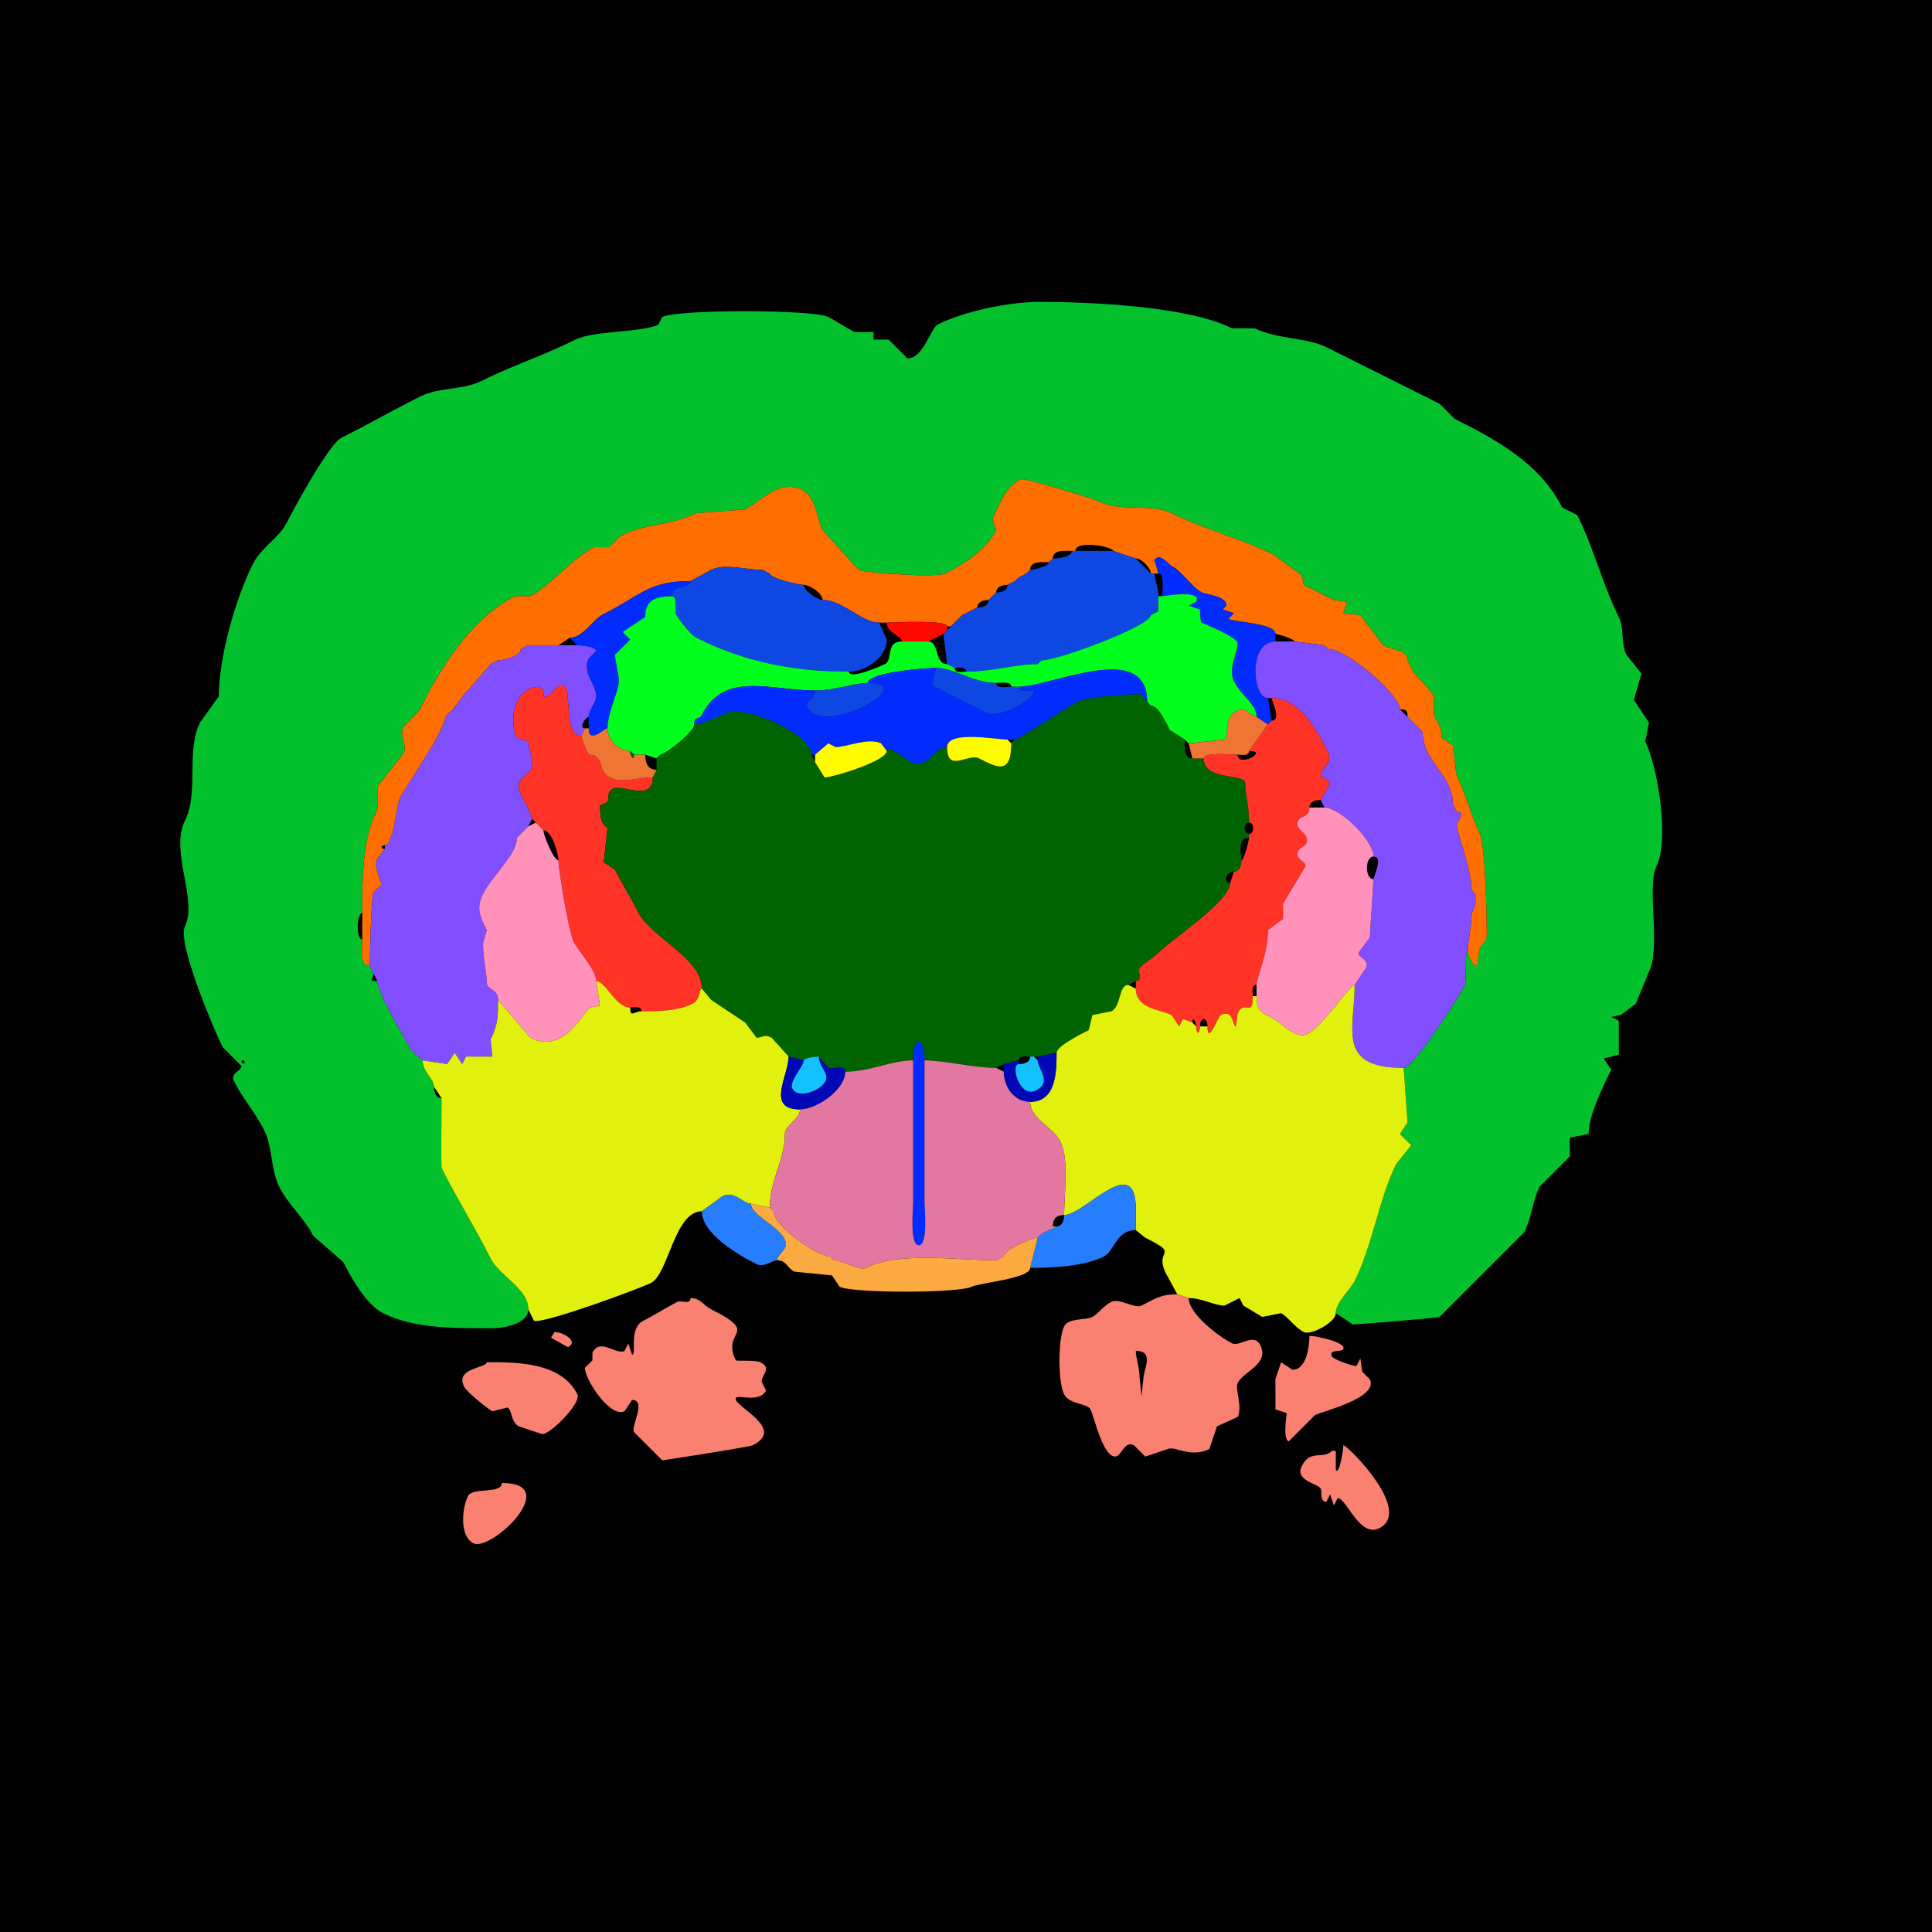 <svg xmlns="http://www.w3.org/2000/svg" xmlns:xlink="http://www.w3.org/1999/xlink" height="512" width="512">
<g>
<rect width="512" height="512" fill="#000000"  stroke-width="0" /> 
<path  fill-rule="evenodd" fill="#03C12D" stroke-width="0" stroke="#03C12D" d = " M64 281 C64,282.93 65.93,281 64,281  M140 347 C140,350.947 133.251,352 130.5,352 120.503,352 109.773,352.137 101.5,348 96.997,345.749 92.914,338.327 91,334.5 L83,327.5 C80.694,322.887 76.366,319.232 74,314.5 71.712,309.925 72.259,304.019 70,299.5 67.68,294.859 64.333,291.166 62,286.5 60.948,284.396 64,283.83 64,282.5 L59,277.5 C56.846,273.191 46.862,249.777 49,245.5 52.477,238.547 44.966,225.568 49,217.5 52.797,209.906 49.218,199.065 53,191.5 L58,184.5 C58,174.462 62.204,159.091 67,149.5 69.267,144.965 73.972,142.556 76,138.5 77.994,134.511 87.21,117.645 90.5,116 97.471,112.514 104.456,108.522 111.5,105 116.191,102.654 122.79,103.355 127.5,101 135.687,96.906 144.318,94.091 152.5,90 157.323,87.588 170.174,88.163 174.5,86 L175.5,84 C179.579,81.961 215.443,81.971 219.5,84 221.388,84.944 223.923,86.712 226.5,88 L231.5,88 L231.5,90 L235.5,90 L240.5,95 C244.688,95 246.657,86.921 248.5,86 255.498,82.501 267.325,80 275.5,80 288.74,80 314.747,81.123 326.5,87 L332.5,87 C338.218,89.859 346.434,89.467 351.5,92 361.497,96.999 371.522,102.011 381.5,107 L385.5,111 C395.958,116.229 408.061,122.623 414,134.5 L418,136.5 C422.322,145.145 424.66,154.82 429,163.5 430.422,166.344 429.592,170.685 431,173.5 L435,178.5 L433,185.5 L437,191.5 L436,196.5 C439.46,203.42 442.353,222.793 439,229.5 436.293,234.913 440.192,251.116 437,257.5 L433.5,266 L429.5,269 L427,269.5 L429,270.5 L429,279.5 L425,280.5 L427,283.5 C424.489,288.523 421,295.827 421,300.5 L416,301.5 L416,306.5 L408,314.5 C406.188,318.124 405.84,322.819 404,326.5 L381.5,349 C380.949,349.276 358.619,351.06 358.5,351 L354,348 C354,345.089 357.73,342.04 359,339.5 363.681,330.139 365.546,317.407 370,308.5 370,308.5 374,303.5 374,303.5 374,303.5 371,300.5 371,300.5 371,300.5 373,297.5 373,297.5 373,297.5 372,283 372,283 374.598,283 386.889,263.722 388,261.5 388.967,259.566 387.974,252 389,252 389,253.023 390.096,256 391.5,256 391.5,256 392,251.5 392,251.5 392.937,249.626 394,249.836 394,247.5 394,242.289 393.664,223.828 392,220.5 389.97,216.441 388.402,210.305 386,205.5 386,205.5 385,197.5 385,197.5 385,197.5 382,195.5 382,195.5 382,192.793 381.531,192.563 380,189.5 380,189.5 380,184.5 380,184.5 379.097,182.694 374,177.995 374,177 374,177 373,175 373,175 373,172.164 369.44,172.47 366.5,171 366.5,171 360.5,163 360.5,163 360.5,163 356,162.5 356,162.5 356,162.5 357,159.5 357,159.5 357,159.5 353.5,159 353.5,159 350.699,157.6 348.155,156.327 345.5,155 345.5,155 345,152.5 345,152.5 345,152.5 337.5,147 337.5,147 328.816,142.658 319.099,140.3 310.5,136 305.14,133.32 296.86,135.68 291.5,133 289.697,132.098 271.402,126.549 270.5,127 266.594,128.953 265.518,132.465 263,137.5 263,137.5 264,140.5 264,140.5 261.344,145.812 255.124,149.688 250.5,152 248.338,153.081 229.319,151.909 227.5,151 227.5,151 218,140.5 218,140.5 215.868,136.235 216.377,129 209,129 204.796,129 200.332,133.584 197.5,135 197.5,135 184.5,136 184.5,136 177.932,139.284 171.337,138.582 164.5,142 164.5,142 161.5,145 161.5,145 161.5,145 157.5,145 157.5,145 151.345,148.077 145.881,155.31 140.5,158 140.5,158 136.5,158 136.5,158 124.787,163.857 116.746,177.008 111,188.5 111,188.5 107,192.5 107,192.5 105.661,195.177 108.018,197.465 107,199.5 107,199.5 100,208.5 100,208.5 100,208.5 100,214.5 100,214.5 95.993,222.513 96,232.311 96,242 94.398,242 94.398,249 96,249 96,250.851 95.133,256 98,256 98,256 99,258 99,258 99,259.577 97.271,260 100,260 100,263.195 107.278,275.056 109,278.5 109,278.5 112,281 112,281 112,284.145 115,285.833 115,288 115,289.238 115.423,291 117,291 117,292.576 116.893,309.286 117,309.5 121.037,317.575 125.982,325.464 130,333.5 132.328,338.156 140,341.489 140,347  Z"/>

<path  fill="#FF6E00" stroke-width="0" stroke="#FF6E00" d = " M96 249 C96,250.851 95.133,256 98,256 98,255.128 98.288,237.925 99,236.5 99,236.5 101,234.5 101,234.5 101,232.897 98.884,229.732 100,227.5 100,227.5 102,225 102,225 100.814,225 100.814,224 102,224 104.252,224 105.048,213.405 106,211.5 107.335,208.83 118,193.452 118,190 118,190 119,189 119,189 119,189 120,188 120,188 120,188 123,184 123,184 123,184 124,183 124,183 124,183 130,176 130,176 130,176 132,175 132,175 133.402,175 138,173.89 138,172 138,172 140,171 140,171 140,171 148,171 148,171 148,171 151,169 151,169 154.521,169 157.283,164.109 159.5,163 169.866,157.817 171.751,154 183,154 183,154 188.5,151 188.5,151 191.921,149.289 197.681,151 202,151 202,151 204,152 204,152 204,153.231 211.622,155 213,155 214.562,155 218,157.189 218,159 223.322,159 228.315,165 233,165 233,165 235,165 235,165 237.158,165 251,164.199 251,166 251,166 252,166 252,166 252,166 253,165 253,165 253,165 255,163 255,163 255,163 257,162 257,162 257,162 259,161 259,161 259,159.423 260.762,159 262,159 262,159 263,158 263,158 263,158 264,157 264,157 264,155.423 265.762,155 267,155 267,155 269,154 269,154 269,154 270,153 270,153 270,153 272,152 272,152 272,152 273,151 273,151 273,148.539 276.378,149 278,149 278,149 279,148 279,148 279,145.539 282.378,146 284,146 284,146 285,146 285,146 285,142.98 295,144.882 295,146 295,146 301,148 301,148 302.634,148 305,150.634 305,152 305,152 306,152 306,152 306,152 307,152 307,152 307,152 306,148.5 306,148.5 307.143,146.214 309.661,149.58 310.5,150 313.271,151.386 315.805,155.653 318.5,157 319.726,157.613 325,157.926 325,160.5 325,160.5 324,161.5 324,161.5 324,161.5 327,162.5 327,162.5 327,162.5 325.5,164 325.5,164 327.477,164.989 338,165.147 338,168 338.671,168 343,169.328 343,170 343,170 351,171 351,171 351,171 352,172 352,172 356.998,172 371,184.186 371,188 372.747,188 373,188.253 373,190 373,190 376,193 376,193 376,193 377,194 377,194 377,201.833 385,205.307 385,213 385,213 386,215 386,215 388.626,215 386,217.993 386,218.5 386,220.39 390,230.676 390,236 390,236 391,237 391,237 391,237 391,240 391,240 391,240 390,242 390,242 390,245.325 389,249.31 389,252 389,253.023 390.096,256 391.5,256 391.5,256 392,251.5 392,251.5 392.937,249.626 394,249.836 394,247.5 394,242.289 393.664,223.828 392,220.5 389.97,216.441 388.402,210.305 386,205.5 386,205.5 385,197.5 385,197.5 385,197.5 382,195.5 382,195.5 382,192.793 381.531,192.563 380,189.5 380,189.5 380,184.5 380,184.5 379.097,182.694 374,177.995 374,177 374,177 373,175 373,175 373,172.164 369.44,172.47 366.5,171 366.5,171 360.5,163 360.5,163 360.5,163 356,162.5 356,162.5 356,162.5 357,159.5 357,159.5 357,159.5 353.5,159 353.5,159 350.699,157.6 348.155,156.327 345.5,155 345.5,155 345,152.5 345,152.5 345,152.5 337.5,147 337.5,147 328.816,142.658 319.099,140.3 310.5,136 305.14,133.32 296.86,135.68 291.5,133 289.697,132.098 271.402,126.549 270.5,127 266.594,128.953 265.518,132.465 263,137.5 263,137.5 264,140.5 264,140.5 261.344,145.812 255.124,149.688 250.5,152 248.338,153.081 229.319,151.909 227.5,151 227.5,151 218,140.5 218,140.5 215.868,136.235 216.377,129 209,129 204.796,129 200.332,133.584 197.5,135 197.5,135 184.5,136 184.5,136 177.932,139.284 171.337,138.582 164.5,142 164.5,142 161.5,145 161.5,145 161.5,145 157.5,145 157.5,145 151.345,148.077 145.881,155.31 140.5,158 140.5,158 136.5,158 136.5,158 124.787,163.857 116.746,177.008 111,188.5 111,188.5 107,192.5 107,192.5 105.661,195.177 108.018,197.465 107,199.5 107,199.5 100,208.5 100,208.5 100,208.5 100,214.5 100,214.5 95.993,222.513 96,232.311 96,242 96,242 96,249 96,249  Z"/>

<path  fill="#0E47E2" stroke-width="0" stroke="#0E47E2" d = " M253 177 C254.048,177 256,176.527 256,178 262.773,178 269.005,176 275,176 275,176 276,175 276,175 280.542,175 305,165.826 305,163 305,163 307,162 307,162 307,162 307,158 307,158 307,155.876 306,153.564 306,152 306,152 305,152 305,152 305,152 301,148 301,148 301,148 295,146 295,146 295,146 285,146 285,146 285,146 284,146 284,146 284,147.638 280.424,148 279,148 279,148 278,149 278,149 278,150.014 274.041,151 273,151 273,151 272,152 272,152 272,152 270,153 270,153 270,153 269,154 269,154 269,154 267,155 267,155 267,156.577 265.238,157 264,157 264,157 263,158 263,158 263,158 262,159 262,159 262,160.577 260.238,161 259,161 259,161 257,162 257,162 257,162 255,163 255,163 255,163 253,165 253,165 253,165 252,166 252,166 252,166 251,167 251,167 251,167 250,168 250,168 250,168 251,176 251,176 251,176 253,177 253,177  Z"/>

<path  fill="#022CFF" stroke-width="0" stroke="#022CFF" d = " M337 191 L336,192 C336,192 333,190 333,190 333,186.546 329.028,184.556 327,180.5 325.407,177.314 328,172.839 328,170.5 328,168.89 319.343,165.421 318.5,165 318.015,164.757 318,161.946 318,161.5 318,161.5 315,160.5 315,160.5 315,160.5 317,159.5 317,159.5 318.711,156.079 308.524,158 308,158 308,156.679 308.684,152 307,152 307,152 306,148.5 306,148.5 307.143,146.214 309.661,149.58 310.5,150 313.271,151.386 315.805,155.653 318.5,157 319.726,157.613 325,157.926 325,160.5 325,160.5 324,161.5 324,161.5 324,161.5 327,162.5 327,162.5 327,162.5 325.5,164 325.5,164 327.477,164.989 338,165.147 338,168 338,168 338,170 338,170 330.678,170 331.893,185 336,185 336,185 337,191 337,191  Z"/>

<path  fill="#0E47E2" stroke-width="0" stroke="#0E47E2" d = " M233 165 L235,169.5 C235,174.293 229.328,178 225,178 209.826,178 196.967,175.233 184.5,169 182.788,168.144 179,162.895 179,162.5 179,161.264 179.449,158 178,158 178,154.719 183,155.947 183,154 183,154 188.5,151 188.5,151 191.921,149.289 197.681,151 202,151 202,151 204,152 204,152 204,153.231 211.622,155 213,155 213,156.533 216.753,159 218,159 223.322,159 228.315,165 233,165  Z"/>

<path  fill="#022CFF" stroke-width="0" stroke="#022CFF" d = " M156 193 C156,197.369 160.091,193 161,193 161,188.931 164,183.085 164,180.5 164,178.488 163,175.26 163,173.5 163,173.5 167,169.5 167,169.5 167,169.5 165,167.5 165,167.5 165,167.5 171,163.5 171,163.5 171,159.637 172.936,158 178,158 178,154.719 183,155.947 183,154 171.751,154 169.866,157.817 159.5,163 157.283,164.109 154.521,169 151,169 151,169 153,171 153,171 153.951,171 158,171.436 158,172.5 158,172.5 156,174.5 156,174.5 154.17,178.16 158,181.492 158,184.5 158,186.118 156,188.194 156,190 156,190 156,193 156,193  Z"/>

<path  fill="#00FF1D" stroke-width="0" stroke="#00FF1D" d = " M175 200 L174,201 C174,201 171,200 171,200 169.667,200 169.333,200 168,200 168,200 167,199 167,199 163.827,199 161,196.043 161,193 161,188.931 164,183.085 164,180.5 164,178.488 163,175.26 163,173.5 163,173.5 167,169.5 167,169.5 167,169.5 165,167.5 165,167.5 165,167.5 171,163.5 171,163.5 171,159.637 172.936,158 178,158 179.449,158 179,161.264 179,162.5 179,162.895 182.788,168.144 184.5,169 196.967,175.233 209.826,178 225,178 225,180.233 233.36,176.57 234.5,176 236.782,174.859 234.58,170 239,170 239,170 246,170 246,170 248.978,170 247.576,176 251,176 251,176 253,177 253,177 253,178.473 254.952,178 256,178 262.773,178 269.005,176 275,176 275,176 276,175 276,175 280.542,175 305,165.826 305,163 305,163 307,162 307,162 307,162 307,158 307,158 307,158 308,158 308,158 308.524,158 318.711,156.079 317,159.5 317,159.5 315,160.5 315,160.5 315,160.5 318,161.5 318,161.5 318,161.946 318.015,164.757 318.5,165 319.343,165.421 328,168.89 328,170.5 328,172.839 325.407,177.314 327,180.5 329.028,184.556 333,186.546 333,190 333,190 331,189 331,189 331,189 330,188 330,188 323.445,188 326.08,195.21 324.5,196 324.5,196 315,197 315,197 315,197 314,196 314,196 314,196 310,193.5 310,193.5 309.029,191.558 306.989,187 305,187 305,187 304,186 304,186 304,169.423 278.597,182 270,182 270,182 268,182 268,182 268,180.421 265.145,181 264,181 257.861,181 252.91,177 248,177 245.522,177 230,178.159 230,181 226.49,181 221.003,183 216,183 204.444,183 191.901,177.698 186,189.5 185.277,190.945 184,189.591 184,192 184,194.009 176.199,200 175,200  Z"/>

<path  fill="#FF0800" stroke-width="0" stroke="#FF0800" d = " M239 170 L246,170 C246,170 250,168 250,168 250,168 251,167 251,167 251,167 251,166 251,166 251,164.199 237.158,165 235,165 235,167.813 239,168.461 239,170  Z"/>

<path  fill="#814FFF" stroke-width="0" stroke="#814FFF" d = " M359 261 C359,272.717 354.041,283 372,283 374.598,283 386.889,263.722 388,261.5 388.967,259.566 387.974,252 389,252 389,249.31 390,245.325 390,242 390,242 391,240 391,240 391,240 391,237 391,237 391,237 390,236 390,236 390,230.676 386,220.39 386,218.5 386,217.993 388.626,215 386,215 386,215 385,213 385,213 385,205.307 377,201.833 377,194 377,194 376,193 376,193 376,193 373,190 373,190 373,190 371,188 371,188 371,184.186 356.998,172 352,172 352,172 351,171 351,171 351,171 343,170 343,170 343,170 338,170 338,170 330.678,170 331.893,185 336,185 336,185 337,185 337,185 344.524,185 349.039,193.579 352,199.5 353.258,202.017 350,203.736 350,205.5 350,206.3 353.144,206.212 352,208.5 352,208.5 350,212 350,212 350,212 351,214 351,214 355.174,214 364,222.755 364,227 366.726,227 364,232.294 364,233 364,233 363,248.5 363,248.5 363,248.5 360,252.5 360,252.5 360,253.83 363.052,254.396 362,256.5 362,256.5 359,261 359,261  Z"/>

<path  fill="#814FFF" stroke-width="0" stroke="#814FFF" d = " M132 265 C132,269.613 131.881,271.738 130,275.5 L130.5,280 L123.5,280 L122.5,282 L120.5,279 L118.5,282 L112,281 C112,281 109,278.5 109,278.5 107.278,275.056 100,263.195 100,260 100,260 99,258 99,258 99,258 98,256 98,256 98,255.128 98.288,237.925 99,236.5 99,236.5 101,234.5 101,234.5 101,232.897 98.884,229.732 100,227.5 100,227.5 102,225 102,225 102,225 102,224 102,224 104.252,224 105.048,213.405 106,211.5 107.335,208.83 118,193.452 118,190 118,190 119,189 119,189 119,189 120,188 120,188 120,188 123,184 123,184 123,184 124,183 124,183 124,183 130,176 130,176 130,176 132,175 132,175 133.402,175 138,173.89 138,172 138,172 140,171 140,171 140,171 148,171 148,171 148,171 153,171 153,171 153.951,171 158,171.436 158,172.5 158,172.5 156,174.5 156,174.5 154.17,178.16 158,181.492 158,184.5 158,186.118 156,188.194 156,190 155.187,190 153.272,193 155,193 155,193 154,195 154,195 149.673,195 151.207,184.914 150,182.5 148.124,178.748 144,188.444 144,183 144,183 143,182 143,182 136.256,182 134.741,190.981 137,195.5 137,195.5 140,196.5 140,196.5 140,197.109 141.516,202.468 141,203.5 139.92,205.66 136.059,206.618 138,210.5 138.579,211.657 141,215.991 141,217 141,217 140,219 140,219 140,219 138,221 138,221 138,221 137,222 137,222 137,227.542 127,234.555 127,240.5 127,242.663 127.883,244.267 129,246.5 129,246.5 128,250 128,250 128,254.124 129,257.731 129,260.5 129,262.157 132,262.137 132,265  Z"/>

<path  fill="#022CFF" stroke-width="0" stroke="#022CFF" d = " M215 200 L216,200 C216,200 219.5,197 219.5,197 219.5,197 221.5,198 221.5,198 224.253,198 230.232,195.366 233.5,197 233.5,197 235,199 235,199 235,197.018 240.375,201.438 241.5,202 245.68,204.09 247.585,198 251,198 251,193.465 264.207,196 267,196 267,196 269,196 269,196 270.053,196 282.707,187.396 285.5,186 288.406,184.547 299.056,184 302.5,184 302.5,184 304,186 304,186 304,169.423 278.597,182 270,182 270,184.159 274,182.061 274,183.5 274,185.214 264.843,190.671 261.5,189 259.899,188.199 247.29,182.081 247,181.5 247,181.5 248,177 248,177 245.522,177 230,178.159 230,181 244.191,181 218.036,195.572 214,187.5 212.988,185.476 216,185.557 216,183 204.444,183 191.901,177.698 186,189.5 185.277,190.945 184,189.591 184,192 185.598,192 190.853,189.823 192.5,189 197.012,186.744 215,194.21 215,200  Z"/>

<path  fill="#0E47E2" stroke-width="0" stroke="#0E47E2" d = " M268 182 L270,182 C270,184.159 274,182.061 274,183.5 274,185.214 264.843,190.671 261.5,189 259.899,188.199 247.29,182.081 247,181.5 247,181.5 248,177 248,177 252.91,177 257.861,181 264,181 264,182.579 266.855,182 268,182  Z"/>

<path  fill="#0E47E2" stroke-width="0" stroke="#0E47E2" d = " M230 181 C244.191,181 218.036,195.572 214,187.5 212.988,185.476 216,185.557 216,183 221.003,183 226.49,181 230,181  Z"/>

<path  fill="#FF3427" stroke-width="0" stroke="#FF3427" d = " M167 267 C168.048,267 170,266.527 170,268 174.661,268 179.667,267.916 183.5,266 185.707,264.897 185.23,262 186,262 186,253.767 172.555,248.61 169,241.5 167.137,237.775 164.809,234.118 163,230.5 163,230.5 160,228.5 160,228.5 160,228.5 161,219.5 161,219.5 160.664,218.828 159,219.06 159,213.5 159,213.5 161,212.5 161,212.5 161.659,211.182 160.581,209.96 162.5,209 164.934,207.783 173,212.591 173,206 168.766,206 165.088,207.794 161.5,206 158.578,204.539 159.978,200 156,200 156,200 155,198 155,198 155,198 154,195 154,195 149.673,195 151.207,184.914 150,182.5 148.124,178.748 144,188.444 144,183 144,183 143,182 143,182 136.256,182 134.741,190.981 137,195.5 137,195.5 140,196.5 140,196.5 140,197.109 141.516,202.468 141,203.5 139.92,205.66 136.059,206.618 138,210.5 138.579,211.657 141,215.991 141,217 141,217 142,218 142,218 142,218 144,220 144,220 146.232,220 148,226.302 148,228 148,230.69 150.812,247.125 152,249.5 153.37,252.24 158,256.979 158,260 160.559,260 163.095,267 167,267  Z"/>

<path  fill="#006400" stroke-width="0" stroke="#006400" d = " M266 282 L264,283 C257.867,283 250.45,281 245,281 245,274.798 242,273.958 242,281 236.073,281 230.665,284 224,284 224,281.936 220.647,283.574 219.5,283 219.5,283 217,280 217,280 215.571,280 213,280.454 213,281 213,281 209,280 209,280 209,280 204.5,275 204.5,275 202.339,273.92 202.188,275 200.5,275 200.5,275 197.5,271 197.5,271 197.5,271 188.5,265 188.5,265 188.5,265 186,262 186,262 186,253.767 172.555,248.61 169,241.5 167.137,237.775 164.809,234.118 163,230.5 163,230.5 160,228.5 160,228.5 160,228.5 161,219.5 161,219.5 160.664,218.828 159,219.06 159,213.5 159,213.5 161,212.5 161,212.5 161.659,211.182 160.581,209.96 162.5,209 164.934,207.783 173,212.591 173,206 173,206 174,204 174,204 174,204 174,201 174,201 174,201 175,200 175,200 176.199,200 184,194.009 184,192 185.598,192 190.853,189.823 192.5,189 197.012,186.744 215,194.21 215,200 215,200 216,202 216,202 216,202 218.5,206 218.5,206 219.298,206.399 235,201.839 235,199 235,197.018 240.375,201.438 241.5,202 245.68,204.09 247.585,198 251,198 251,205.042 256.482,199.491 259.5,201 263.891,203.196 268,205.749 268,197 268,197 269,196 269,196 270.053,196 282.707,187.396 285.5,186 288.406,184.547 299.056,184 302.5,184 302.5,184 304,186 304,186 304,186 305,187 305,187 306.989,187 309.029,191.558 310,193.5 310,193.5 314,196 314,196 314,197.622 313.539,201 316,201 316,201 319,201 319,201 319,206.928 330,204.975 330,207.5 330,210.824 331,213.149 331,218 329.514,218 329.514,221 331,221 331,221 331,222 331,222 327.682,222 329,226.47 329,228 329,229.238 328.577,231 327,231 324.833,231 324.066,234 326,234 326,238.834 310.603,248.897 307,252.5 305.961,253.539 302.253,255.993 302,256.5 301.477,257.546 302.951,260 301,260 301,260 299,261 299,261 296.404,261 297.155,266.672 294.5,268 294.5,268 289.5,269 289.5,269 289.5,269 288.5,273 288.5,273 286.911,273.795 280,277.202 280,279 280,279 275,280 275,280 275,280 274,280 274,280 274,280 273,280 273,280 271.952,280 270,279.527 270,281 270,281 266,282 266,282  Z"/>

<path  fill="#FF3427" stroke-width="0" stroke="#FF3427" d = " M318 272 C318,269.436 320,269.436 320,272 320,277.214 322.814,269.343 323.5,269 326.956,267.272 326.644,272 327.5,272 327.5,272 328,268.5 328,268.5 329.931,264.637 332,269.914 332,264 332,262.952 331.527,261 333,261 333,259.054 336,252.738 336,246.5 336,246.5 340,243.5 340,243.5 340,243.5 340,239.5 340,239.5 340,239.5 346,229.5 346,229.5 346,228.17 342.948,227.604 344,225.5 344.569,224.363 347.3,224.1 346,221.5 345.358,220.217 343.047,219.405 344,217.5 344.797,215.905 347,216.815 347,214 347,212.423 348.762,212 350,212 350,212 352,208.5 352,208.5 353.144,206.212 350,206.3 350,205.5 350,203.736 353.258,202.017 352,199.5 349.039,193.579 344.524,185 337,185 337,185.706 339.726,191 337,191 337,191 336,192 336,192 336,192 331,199 331,199 336.43,199 328,203.544 328,200 326.426,200 319,199.249 319,201 319,206.928 330,204.975 330,207.5 330,210.824 331,213.149 331,218 332.486,218 332.486,221 331,221 331,221 331,222 331,222 331,222.706 329.675,228 329,228 329,229.238 328.577,231 327,231 327,231 326,234 326,234 326,238.834 310.603,248.897 307,252.5 305.961,253.539 302.253,255.993 302,256.5 301.477,257.546 302.951,260 301,260 301,260 301,262 301,262 301,267.346 307.441,267.47 310.5,269 310.5,269 312.5,272 312.5,272 312.5,272 313.5,270 313.5,270 313.5,270 316,271 316,271 316,268.971 317,270.942 317,272 317,274.212 318,274.212 318,272  Z"/>

<path  fill="#EE7533" stroke-width="0" stroke="#EE7533" d = " M316 201 L319,201 C319,199.249 326.426,200 328,200 329.048,200 331,200.473 331,199 331,199 336,192 336,192 336,192 333,190 333,190 333,190 331,189 331,189 331,189 330,188 330,188 323.445,188 326.08,195.21 324.5,196 324.5,196 315,197 315,197 315,197 316,201 316,201  Z"/>

<path  fill="#EE7533" stroke-width="0" stroke="#EE7533" d = " M174 204 L173,206 C168.766,206 165.088,207.794 161.5,206 158.578,204.539 159.978,200 156,200 156,200 155,198 155,198 155,198 154,195 154,195 154,195 155,193 155,193 155,193 156,193 156,193 156,197.369 160.091,193 161,193 161,196.043 163.827,199 167,199 167,200.058 168,202.029 168,200 169.333,200 169.667,200 171,200 171,202.043 171.591,204 174,204  Z"/>

<path  fill="#FFFC00" stroke-width="0" stroke="#FFFC00" d = " M268 197 C268,205.749 263.891,203.196 259.5,201 256.482,199.491 251,205.042 251,198 251,193.465 264.207,196 267,196 267,196 268,197 268,197  Z"/>

<path  fill="#FFFC00" stroke-width="0" stroke="#FFFC00" d = " M216 200 L216,202 C216,202 218.5,206 218.5,206 219.298,206.399 235,201.839 235,199 235,199 233.5,197 233.5,197 230.232,195.366 224.253,198 221.5,198 221.5,198 219.5,197 219.5,197 219.5,197 216,200 216,200  Z"/>

<path  fill="#006400" stroke-width="0" stroke="#006400" d = " M167 199 L168,200 C168,202.029 167,200.058 167,199  Z"/>

<path  fill="#03C12D" stroke-width="0" stroke="#03C12D" d = " M385 213 L386,215 C386,215 385,213 385,213  Z"/>

<path  fill="#FF91BA" stroke-width="0" stroke="#FF91BA" d = " M359 261 C357.732,261 350.527,271.986 346.5,274 343.307,275.596 339.803,271.151 337.5,270 333.972,268.236 333,267.721 333,264 333,264 333,261 333,261 333,259.054 336,252.738 336,246.5 336,246.5 340,243.5 340,243.5 340,243.5 340,239.5 340,239.5 340,239.5 346,229.5 346,229.5 346,228.17 342.948,227.604 344,225.5 344.569,224.363 347.3,224.1 346,221.5 345.358,220.217 343.047,219.405 344,217.5 344.797,215.905 347,216.815 347,214 347,214 351,214 351,214 355.174,214 364,222.755 364,227 361.666,227 361.666,233 364,233 364,233 363,248.5 363,248.5 363,248.5 360,252.5 360,252.5 360,253.83 363.052,254.396 362,256.5 362,256.5 359,261 359,261  Z"/>

<path  fill="#FF91BA" stroke-width="0" stroke="#FF91BA" d = " M158 260 L159,266.5 L156.5,267 C154.464,268.018 149.669,279.585 140.5,275 L132,265 C132,262.137 129,262.157 129,260.5 129,257.731 128,254.124 128,250 128,250 129,246.5 129,246.5 127.883,244.267 127,242.663 127,240.5 127,234.555 137,227.542 137,222 137,222 138,221 138,221 138,221 140,219 140,219 140,219 142,218 142,218 142,218 144,220 144,220 144,221.252 146.689,228 148,228 148,230.69 150.812,247.125 152,249.5 153.37,252.24 158,256.979 158,260  Z"/>

<path  fill="#03C12D" stroke-width="0" stroke="#03C12D" d = " M390 236 L391,237 C391,237 390,236 390,236  Z"/>

<path  fill="#03C12D" stroke-width="0" stroke="#03C12D" d = " M391 240 L390,242 C390,242 391,240 391,240  Z"/>

<path  fill="#E1F00D" stroke-width="0" stroke="#E1F00D" d = " M186 321 C178.731,321 177.158,337.671 172.5,340 169.383,341.559 143.588,351.044 141.5,350 L140,347 C140,341.489 132.328,338.156 130,333.5 125.982,325.464 121.037,317.575 117,309.5 116.893,309.286 117,292.576 117,291 117,291 115,288 115,288 115,285.833 112,284.145 112,281 112,281 118.5,282 118.5,282 118.5,282 120.5,279 120.5,279 120.5,279 122.5,282 122.5,282 122.5,282 123.5,280 123.5,280 123.5,280 130.5,280 130.5,280 130.5,280 130,275.5 130,275.5 131.881,271.738 132,269.613 132,265 132,265 140.5,275 140.5,275 149.669,279.585 154.464,268.018 156.5,267 156.5,267 159,266.5 159,266.5 159,266.5 158,260 158,260 160.559,260 163.095,267 167,267 167,269.845 167.959,268 170,268 174.661,268 179.667,267.916 183.5,266 185.707,264.897 185.23,262 186,262 186,262 188.5,265 188.5,265 188.5,265 197.5,271 197.5,271 197.5,271 200.5,275 200.5,275 202.188,275 202.339,273.92 204.5,275 204.5,275 209,280 209,280 209,285.035 202.856,294 212,294 212,296.747 208,298.106 208,300.5 208,307.614 204,312.56 204,320 204,320 199,319 199,319 196.901,319 194.617,315.442 191.5,317 191.5,317 186,321 186,321  Z"/>

<path  fill="#E1F00D" stroke-width="0" stroke="#E1F00D" d = " M315 344 C318.537,344 321.839,346 324.5,346 L328.5,344 L329.5,346 L334.5,349 L339.5,348 C341.216,348.858 343.216,351.858 345.5,353 347.467,353.983 354,350.359 354,348 354,345.089 357.73,342.04 359,339.5 363.681,330.139 365.546,317.407 370,308.5 370,308.5 374,303.5 374,303.5 374,303.5 371,300.5 371,300.5 371,300.5 373,297.5 373,297.5 373,297.5 372,283 372,283 354.041,283 359,272.717 359,261 357.732,261 350.527,271.986 346.5,274 343.307,275.596 339.803,271.151 337.5,270 333.972,268.236 333,267.721 333,264 333,264 332,264 332,264 332,269.914 329.931,264.637 328,268.5 328,268.5 327.5,272 327.5,272 326.644,272 326.956,267.272 323.5,269 322.814,269.343 320,277.214 320,272 320,272 318,272 318,272 318,274.212 317,274.212 317,272 317,272 316,271 316,271 316,271 313.5,270 313.5,270 313.5,270 312.5,272 312.5,272 312.5,272 310.5,269 310.5,269 307.441,267.47 301,267.346 301,262 301,262 299,261 299,261 296.404,261 297.155,266.672 294.5,268 294.5,268 289.5,269 289.5,269 289.5,269 288.5,273 288.5,273 286.911,273.795 280,277.202 280,279 280,284.227 279.803,292 273,292 273,296.447 279.104,298.709 281,302.5 283.375,307.249 282,316.428 282,322 287.539,322 301,304.949 301,320.5 301,320.5 301,326 301,326 301,326 303.5,328 303.5,328 313.187,332.843 305.619,330.738 309,337.5 309,337.5 312,343 312,343 312,343 315,344 315,344  Z"/>

<path  fill="#022CFF" stroke-width="0" stroke="#022CFF" d = " M242 281 L242,318.5 C242,320.185 240.999,330 243.5,330 246.001,330 245,320.185 245,318.5 L245,281 C245,274.798 242,273.958 242,281  Z"/>

<path  fill="#0008B6" stroke-width="0" stroke="#0008B6" d = " M266 284 C266,287.975 268.686,292 273,292 279.803,292 280,284.227 280,279 280,279 275,280 275,280 275,280 275,281 275,281 275,283.3 279.016,286.742 274.5,289 270.163,291.169 267.711,282 270,282 270,282 270,281 270,281 270,281 266,282 266,282 266,282 266,284 266,284  Z"/>

<path  fill="#0008B6" stroke-width="0" stroke="#0008B6" d = " M224 284 C224,288.815 216.428,294 212,294 202.856,294 209,285.035 209,280 209,280 213,281 213,281 213,282.584 209.029,286.558 210,288.5 211.552,291.605 219,288.602 219,285.5 219,283.905 217,282.245 217,280 217,280 219.5,283 219.5,283 220.647,283.574 224,281.936 224,284  Z"/>

<path  fill="#15C0FF" stroke-width="0" stroke="#15C0FF" d = " M217 280 C215.571,280 213,280.454 213,281 213,282.584 209.029,286.558 210,288.5 211.552,291.605 219,288.602 219,285.5 219,283.905 217,282.245 217,280  Z"/>

<path  fill="#15C0FF" stroke-width="0" stroke="#15C0FF" d = " M275 281 C275,283.3 279.016,286.742 274.5,289 270.163,291.169 267.711,282 270,282 271.238,282 273,281.577 273,280 273,280 274,280 274,280 274,280 275,281 275,281  Z"/>

<path  fill="#E278A1" stroke-width="0" stroke="#E278A1" d = " M221 334 C223.45,334 227.774,336.863 229.5,336 238.361,331.569 253.524,334 264,334 264,334 266,333 266,333 266,331.211 273.504,328 275,328 275,328 276,327 276,327 276,327 278,326 278,326 278,326 279,325 279,325 279,322.959 279.959,322 282,322 282,316.428 283.375,307.249 281,302.5 279.104,298.709 273,296.447 273,292 268.686,292 266,287.975 266,284 266,284 264,283 264,283 257.867,283 250.45,281 245,281 245,281 245,318.5 245,318.5 245,320.185 246.001,330 243.5,330 240.999,330 242,320.185 242,318.5 242,318.5 242,281 242,281 236.073,281 230.665,284 224,284 224,288.815 216.428,294 212,294 212,296.747 208,298.106 208,300.5 208,307.614 204,312.56 204,320 204,320 205,321 205,321 205,324.839 216.539,333 220,333 220,333 221,334 221,334  Z"/>

<path  fill="#267EFF" stroke-width="0" stroke="#267EFF" d = " M275 328 L273,336 C279.135,336 287.307,335.597 292.5,333 295.441,331.529 295.69,326 301,326 301,326 301,320.5 301,320.5 301,304.949 287.539,322 282,322 282,323.238 281.577,325 280,325 280,325 278,326 278,326 278,326 276,327 276,327 276,327 275,328 275,328  Z"/>

<path  fill="#267EFF" stroke-width="0" stroke="#267EFF" d = " M186 321 C186,326.97 195.665,332.582 200.5,335 202.456,335.978 204.577,334 206,334 206,332.209 209.27,331.041 208,328.5 206.161,324.822 199,321.907 199,319 196.901,319 194.617,315.442 191.5,317 191.5,317 186,321 186,321  Z"/>

<path  fill="#FAAA40" stroke-width="0" stroke="#FAAA40" d = " M221 334 C223.45,334 227.774,336.863 229.5,336 238.361,331.569 253.524,334 264,334 264,334 266,333 266,333 266,331.211 273.504,328 275,328 275,328 273,336 273,336 273,338.851 259.668,339.916 257.5,341 254.017,342.741 226.014,342.757 222.5,341 222.5,341 220.5,338 220.5,338 220.5,338 210.5,337 210.5,337 208.522,336.011 208.477,334 206,334 206,332.209 209.27,331.041 208,328.5 206.161,324.822 199,321.907 199,319 199,319 204,320 204,320 204,320 205,321 205,321 205,324.839 216.539,333 220,333 220,333 221,334 221,334  Z"/>

<path  fill="#FAAA40" stroke-width="0" stroke="#FAAA40" d = " M280 325 L278,326 C278,326 279,325 279,325 279,325 280,325 280,325  Z"/>

<path  fill="#FAAA40" stroke-width="0" stroke="#FAAA40" d = " M278 326 L276,327 C276,327 278,326 278,326  Z"/>

<path  fill-rule="evenodd" fill="#FA8072" stroke-width="0" stroke="#FA8072" d = " M301 358 C301,359.819 302,362.591 302,365 L302.5,370 L303,365.5 C303,362.904 306.081,358 301,358  M312 343 L315,344 C315,348.183 323.17,354.335 326.5,356 328.49,356.995 332.286,353.073 334,356.5 336.479,361.458 329.544,363.413 328,366.5 327.234,368.032 329.326,372.848 328,375.5 328,375.5 322.5,378 322.5,378 322.5,378 320.5,384 320.5,384 315.54,386.48 311.29,383.105 309.5,384 309.5,384 303.5,386 303.5,386 303.5,386 300.5,383 300.5,383 297.891,381.695 297.241,386 295.5,386 292.249,386 289.948,375.397 289,373.5 288.173,371.845 283.375,372.251 282,369.5 280.297,366.094 280.423,354.654 282,351.5 283.145,349.21 287.626,349.937 289.5,349 290.9,348.3 292.497,346.002 294.5,345 296.612,343.944 300.741,346.879 302.5,346 306.525,343.988 307.646,343 312,343  Z"/>

<path  fill="#FA8072" stroke-width="0" stroke="#FA8072" d = " M183 344 C183,345.951 180.546,344.477 179.5,345 177.156,346.172 173.502,348.499 170.5,350 166.495,352.002 168.825,359 167.5,359 L166.5,356 L165.5,358 C163.169,359.166 159.049,354.401 157,358.5 L157,360.5 L155,362.5 C155,365.654 161.774,375.863 165.5,374 L167.5,371 C171.426,371 167.198,377.896 168,379.5 L175.5,387 C175.547,387.023 198.502,383.499 199.5,383 208.535,378.483 193.992,372.515 195,370.5 195.526,369.448 201.281,371.939 203,368.5 L202,366.5 C201.143,364.786 205.025,362.762 201.5,361 200.222,360.361 195.128,360.756 195,360.5 190.963,352.427 201.814,353.657 188.5,347 186.323,345.911 185.678,344 183,344  Z"/>

<path  fill="#FA8072" stroke-width="0" stroke="#FA8072" d = " M147 353 L146,354.5 L150.5,357 C153.531,355.485 149.176,353 147,353  Z"/>

<path  fill="#FA8072" stroke-width="0" stroke="#FA8072" d = " M347 354 C347,355.948 346.55,363 342.5,363 L339.5,361 L338,365.5 L338,373.5 L341,374.5 C341,375.066 339.878,381.189 341.5,382 L348.5,375 C350.638,373.931 365.474,370.449 363,365.5 L361,363.5 L360.5,360 L359.5,362 C359.062,362.219 353.421,360.341 353,359.5 351.957,357.414 355.524,358.453 356,357.5 356.882,355.736 348.694,354 347,354  Z"/>

<path  fill="#FA8072" stroke-width="0" stroke="#FA8072" d = " M129 361 C129,362.581 120.481,362.462 123,367.5 123.671,368.841 129.168,373.334 130.5,374 L134.5,373 C135.688,373.594 135.39,376.945 137.5,378 L143.5,380 C145.128,380.814 154.204,371.909 153,369.5 148.681,360.862 136.581,361 129,361  Z"/>

<path  fill="#FA8072" stroke-width="0" stroke="#FA8072" d = " M356 383 C356,384.26 354.867,391.233 354,389.5 L354,384.5 L353,384.5 C350.634,386.866 347.252,383.997 345,388.5 343.028,392.444 349.32,393.14 350,394.5 350.383,395.266 349.684,398 351.5,398 L352.5,396 L353.5,399 L354.5,397 C356.829,397 360.304,407.598 365.5,405 374.633,400.433 357.087,383 356,383  Z"/>

<path  fill="#FA8072" stroke-width="0" stroke="#FA8072" d = " M133 393 C133,396.071 125.249,394.002 124,396.5 122.532,399.435 121.59,407.045 125.5,409 130.069,411.285 149.389,393 133,393  Z"/>

</g>
</svg>
